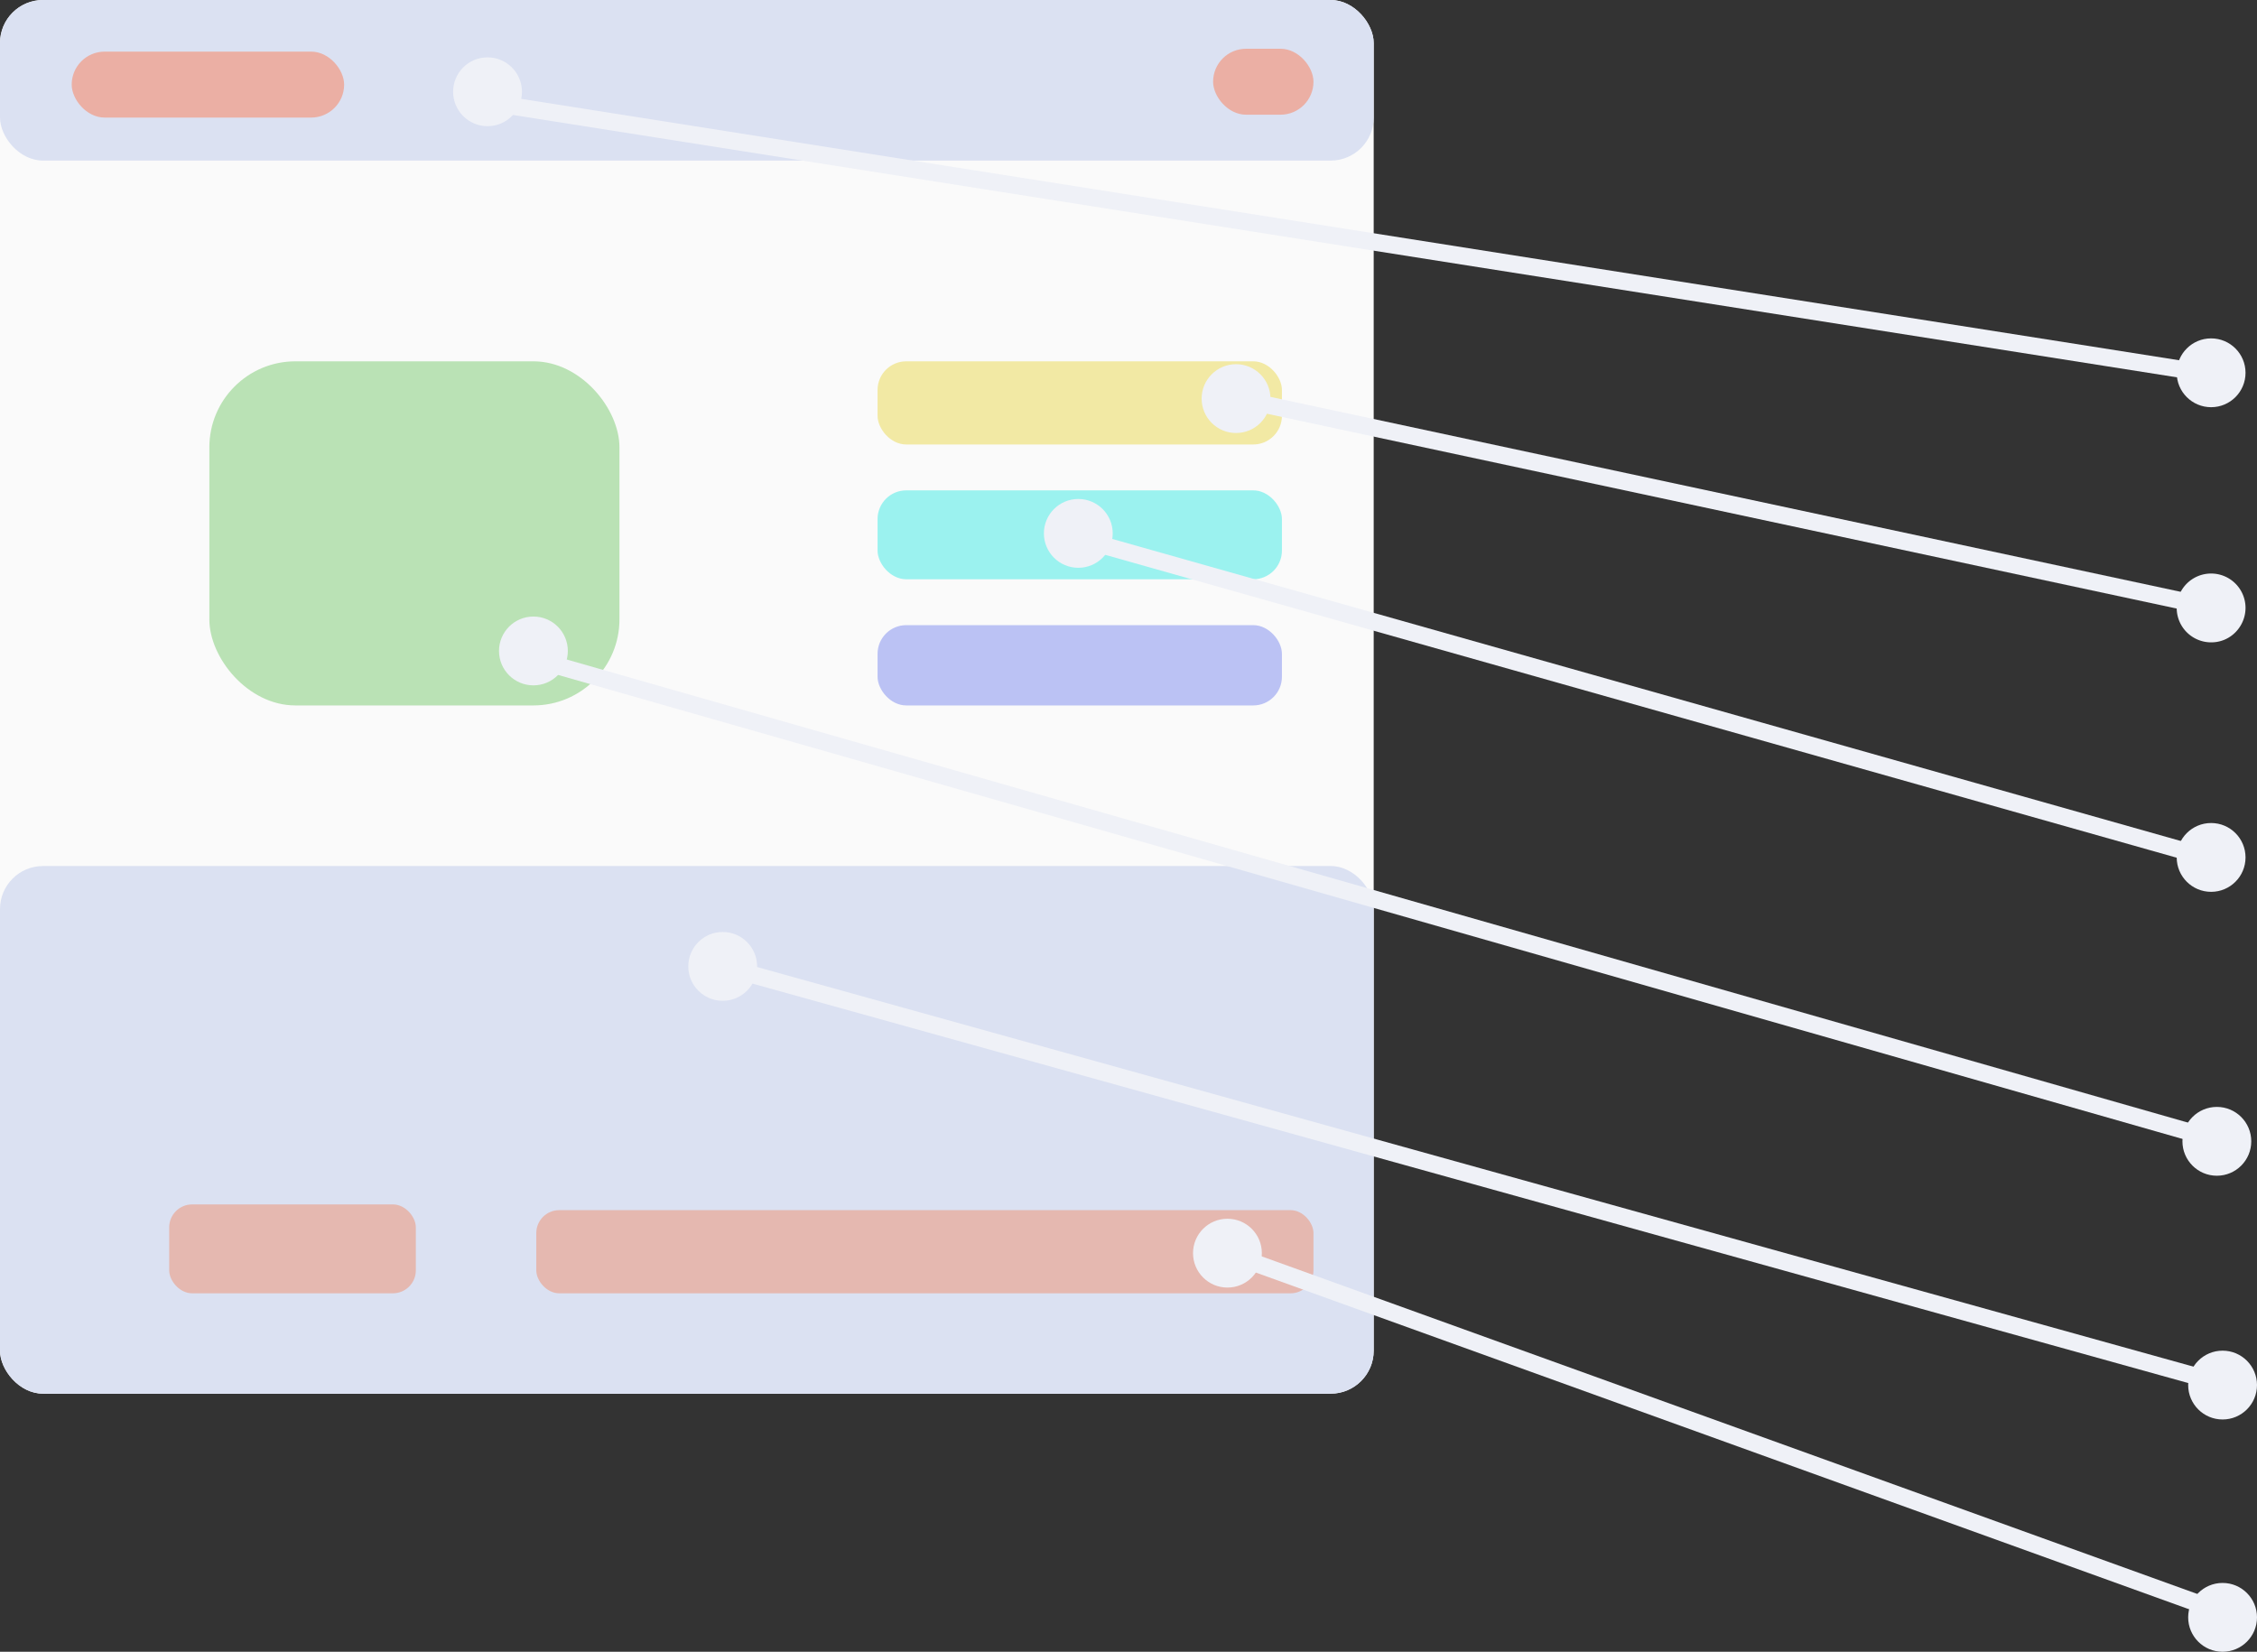 <svg id="Component_7_1" data-name="Component 7 – 1" xmlns="http://www.w3.org/2000/svg" width="787" height="576" viewBox="0 0 787 576">
  <rect x="0" y="0" width="787" height="576" fill="#333333" stroke="none"/>
  <g id="illustration-secondary" transform="translate(-1169 -322)">
    <rect id="Rectangle_3" data-name="Rectangle 3" width="479" height="486" rx="15" transform="translate(1169 322)" fill="#fafafa"/>
    <rect id="Rectangle_4" data-name="Rectangle 4" width="479" height="56" rx="15" transform="translate(1169 322)" fill="#dbe1f2"/>
    <rect id="Rectangle_5" data-name="Rectangle 5" width="95" height="23" rx="11.5" transform="translate(1194 340)" fill="#ebafa4"/>
    <rect id="Rectangle_6" data-name="Rectangle 6" width="35" height="23" rx="11.5" transform="translate(1592 339)" fill="#ebafa4"/>
    <rect id="Rectangle_7" data-name="Rectangle 7" width="479" height="184" rx="15" transform="translate(1169 624)" fill="#dbe1f2"/>
    <rect id="Rectangle_8" data-name="Rectangle 8" width="143" height="120" rx="30" transform="translate(1242 448)" fill="#bae2b5"/>
    <rect id="Rectangle_9" data-name="Rectangle 9" width="141" height="29" rx="10" transform="translate(1475 448)" fill="#f2e9a4"/>
    <rect id="Rectangle_10" data-name="Rectangle 10" width="141" height="31" rx="10" transform="translate(1475 493)" fill="#9bf2ef"/>
    <rect id="Rectangle_11" data-name="Rectangle 11" width="141" height="28" rx="10" transform="translate(1475 540)" fill="#bbc2f4"/>
    <rect id="Rectangle_12" data-name="Rectangle 12" width="271" height="29" rx="8" transform="translate(1356 744)" fill="#e5b8b0"/>
    <rect id="Rectangle_13" data-name="Rectangle 13" width="86" height="31" rx="8" transform="translate(1228 742)" fill="#e5b8b0"/>
  </g>
  <g id="indicator_1" data-name="indicator 1" transform="translate(-160 -1229)">
    <circle id="Ellipse_1" data-name="Ellipse 1" cx="12" cy="12" r="12" transform="translate(318 1249)" fill="#eff1f7"/>
    <circle id="Ellipse_2" data-name="Ellipse 2" cx="12" cy="12" r="12" transform="translate(919 1347)" fill="#eff1f7"/>
    <line id="Line_1" data-name="Line 1" x2="602.5" y2="95" transform="translate(329 1264.5)" fill="none" stroke="#eff1f7" stroke-width="6"/>
  </g>
  <g id="indicator_2" data-name="indicator 2" transform="translate(71 -1187)">
    <circle id="Ellipse_1-2" data-name="Ellipse 1" cx="12" cy="12" r="12" transform="translate(348 1314)" fill="#eff1f7"/>
    <path id="Path_2" data-name="Path 2" d="M12,0A12,12,0,0,1,24,12a12.142,12.142,0,0,1-3.515,8.485A11.788,11.788,0,0,1,12,24,12,12,0,0,1,12,0Z" transform="translate(688 1387)" fill="#eff1f7"/>
    <path id="Path_1" data-name="Path 1" d="M30.88,76.484,370.549,149.23" transform="translate(329.5 1249.5)" fill="none" stroke="#eff1f7" stroke-width="6"/>
  </g>
  <g id="indicator_3" data-name="indicator 3" transform="translate(73 -1137)">
    <circle id="Ellipse_1-3" data-name="Ellipse 1" cx="12" cy="12" r="12" transform="translate(291 1311)" fill="#eff1f7"/>
    <circle id="Ellipse_2-2" data-name="Ellipse 2" cx="12" cy="12" r="12" transform="translate(686 1424)" fill="#eff1f7"/>
    <path id="Path_1-2" data-name="Path 1" d="M-22.266,76.407,368.07,186.756" transform="translate(329.5 1249.5)" fill="none" stroke="#eff1f7" stroke-width="6"/>
  </g>
  <g id="indicator_4" data-name="indicator 4" transform="translate(-173 -1092)">
    <circle id="Ellipse_1-4" data-name="Ellipse 1" cx="12" cy="12" r="12" transform="translate(347 1307)" fill="#eff1f7"/>
    <circle id="Ellipse_2-3" data-name="Ellipse 2" cx="12" cy="12" r="12" transform="translate(934 1478)" fill="#eff1f7"/>
    <path id="Path_1-3" data-name="Path 1" d="M31.727,66.21,616.944,233.391" transform="translate(329.22 1256.129)" fill="none" stroke="#eff1f7" stroke-width="6"/>
  </g>
  <g id="indicator_5" data-name="indicator 5" transform="translate(-107 -994)">
    <circle id="Ellipse_1-5" data-name="Ellipse 1" cx="12" cy="12" r="12" transform="translate(347 1319)" fill="#eff1f7"/>
    <circle id="Ellipse_2-4" data-name="Ellipse 2" cx="12" cy="12" r="12" transform="translate(870 1465)" fill="#eff1f7"/>
    <path id="Path_1-4" data-name="Path 1" d="M29.78,74.647,553.155,220.266" transform="translate(329.22 1256.353)" fill="none" stroke="#eff1f7" stroke-width="6"/>
  </g>
  <g id="indicator_6" data-name="indicator 6" transform="translate(69 -894)">
    <circle id="Ellipse_1-6" data-name="Ellipse 1" cx="12" cy="12" r="12" transform="translate(347 1319)" fill="#eff1f7"/>
    <circle id="Ellipse_2-5" data-name="Ellipse 2" cx="12" cy="12" r="12" transform="translate(694 1446)" fill="#eff1f7"/>
    <path id="Path_1-5" data-name="Path 1" d="M29.78,68.122,382.308,195.327" transform="translate(329.22 1262.878)" fill="none" stroke="#eff1f7" stroke-width="6"/>
  </g>
</svg>
